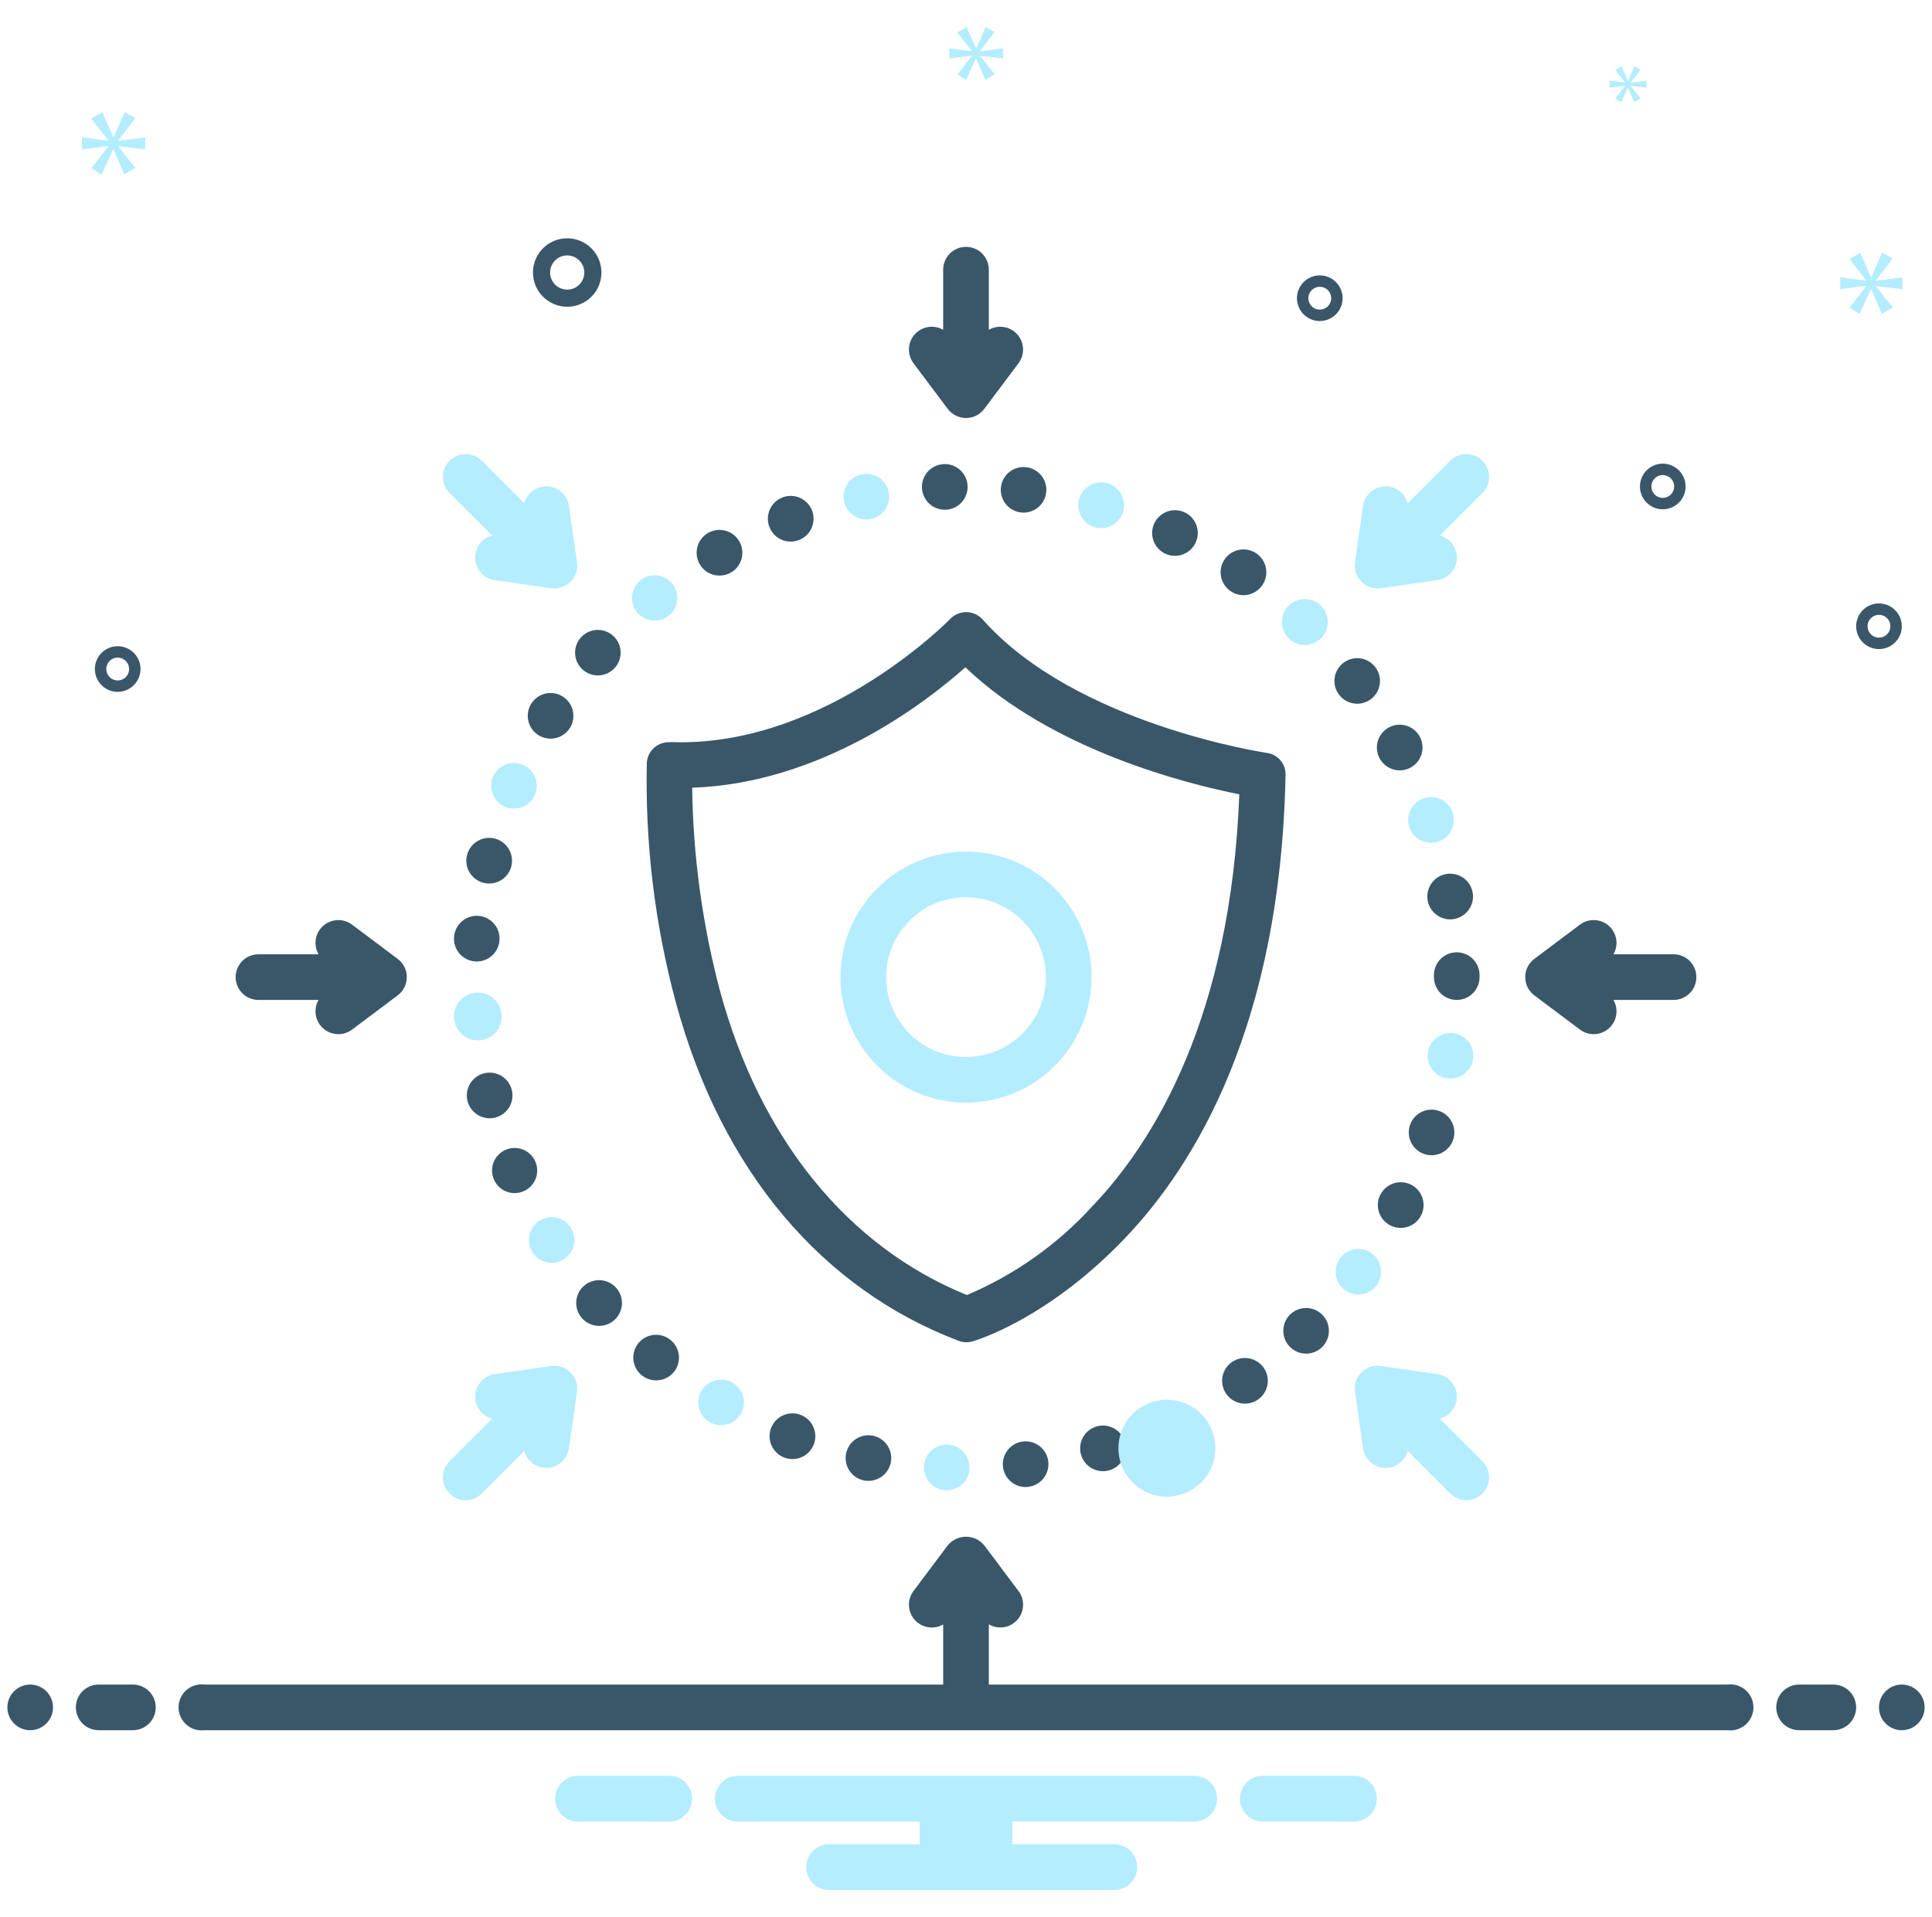 <svg width="131" height="130" viewBox="0 0 131 130" fill="none" xmlns="http://www.w3.org/2000/svg">
<g clip-path="url(#clip0_2067_2131)">
<path d="M45.317 50.335C44.948 50.341 44.594 50.484 44.325 50.736C44.055 50.988 43.889 51.332 43.859 51.7C43.736 57.205 44.401 62.698 45.834 68.014C48.962 79.524 55.838 87.448 64.998 90.93C65.286 91.039 65.601 91.056 65.9 90.978C66.12 90.921 70.971 89.511 76.259 83.991C81.056 78.983 86.842 69.459 87.167 52.522C87.172 52.167 87.046 51.823 86.815 51.554C86.584 51.284 86.262 51.109 85.91 51.061C85.781 51.042 72.917 49.123 66.618 41.999C66.481 41.849 66.315 41.729 66.13 41.645C65.945 41.561 65.745 41.516 65.542 41.512C65.339 41.508 65.138 41.545 64.95 41.621C64.761 41.697 64.591 41.811 64.448 41.955C64.367 42.039 56.257 50.339 46.173 50.339C45.886 50.339 45.598 50.316 45.317 50.335ZM65.459 45.254C71.34 50.883 80.498 53.166 84.032 53.868C83.45 68.924 78.308 77.378 74.024 81.85C71.665 84.426 68.778 86.464 65.56 87.825C57.482 84.541 51.549 77.241 48.821 67.203C47.628 62.704 46.994 58.075 46.934 53.421C55.661 53.118 62.716 47.691 65.459 45.254Z" fill="#3A576A"/>
<path d="M64.262 27.729C64.406 27.921 64.593 28.077 64.808 28.185C65.023 28.292 65.26 28.348 65.5 28.348C65.74 28.348 65.977 28.292 66.192 28.185C66.407 28.077 66.594 27.921 66.738 27.729L69.059 24.634C69.273 24.349 69.382 23.998 69.368 23.642C69.353 23.286 69.216 22.945 68.98 22.678C68.743 22.412 68.421 22.235 68.069 22.178C67.717 22.121 67.356 22.187 67.048 22.366V18.289C67.048 17.878 66.885 17.485 66.594 17.194C66.304 16.904 65.91 16.741 65.5 16.741C65.09 16.741 64.696 16.904 64.406 17.194C64.115 17.485 63.952 17.878 63.952 18.289V22.365C63.644 22.187 63.283 22.121 62.931 22.178C62.579 22.235 62.257 22.412 62.02 22.678C61.784 22.945 61.647 23.286 61.632 23.642C61.618 23.998 61.727 24.349 61.941 24.634L64.262 27.729Z" fill="#3A576A"/>
<path d="M113.477 64.717H109.4C109.578 64.408 109.645 64.047 109.587 63.695C109.53 63.343 109.353 63.022 109.086 62.785C108.82 62.549 108.479 62.412 108.123 62.397C107.767 62.382 107.416 62.491 107.131 62.705L104.036 65.027C103.844 65.171 103.688 65.358 103.58 65.573C103.473 65.788 103.417 66.025 103.417 66.265C103.417 66.505 103.473 66.742 103.58 66.957C103.688 67.172 103.844 67.359 104.036 67.503L107.131 69.824C107.416 70.038 107.767 70.147 108.123 70.132C108.479 70.118 108.82 69.981 109.086 69.744C109.353 69.507 109.53 69.186 109.587 68.834C109.645 68.482 109.578 68.121 109.4 67.812H113.477C113.887 67.812 114.281 67.649 114.571 67.359C114.861 67.069 115.024 66.675 115.024 66.265C115.024 65.854 114.861 65.461 114.571 65.17C114.281 64.88 113.887 64.717 113.477 64.717Z" fill="#3A576A"/>
<path d="M26.965 65.027L23.87 62.705C23.584 62.491 23.234 62.382 22.878 62.397C22.521 62.412 22.181 62.549 21.914 62.785C21.647 63.022 21.471 63.343 21.413 63.695C21.356 64.047 21.422 64.408 21.601 64.717H17.524C17.114 64.717 16.72 64.88 16.43 65.17C16.14 65.461 15.977 65.854 15.977 66.265C15.977 66.675 16.14 67.069 16.43 67.359C16.72 67.649 17.114 67.812 17.524 67.812H21.601C21.422 68.121 21.356 68.482 21.413 68.834C21.471 69.186 21.647 69.507 21.914 69.744C22.181 69.981 22.521 70.118 22.878 70.132C23.234 70.147 23.584 70.038 23.87 69.824L26.965 67.503C27.157 67.359 27.313 67.172 27.42 66.957C27.528 66.742 27.584 66.505 27.584 66.265C27.584 66.025 27.528 65.788 27.42 65.573C27.313 65.358 27.157 65.171 26.965 65.027Z" fill="#3A576A"/>
<path d="M97.635 96.212C97.98 96.12 98.282 95.911 98.49 95.622C98.699 95.333 98.801 94.981 98.78 94.625C98.759 94.269 98.615 93.931 98.374 93.669C98.132 93.406 97.808 93.236 97.455 93.185L93.625 92.638C93.387 92.604 93.144 92.626 92.917 92.702C92.689 92.778 92.482 92.906 92.312 93.076C92.142 93.246 92.014 93.453 91.938 93.681C91.862 93.909 91.84 94.151 91.874 94.389L92.421 98.219C92.474 98.588 92.657 98.925 92.938 99.169C93.219 99.413 93.578 99.548 93.951 99.548C94.025 99.548 94.099 99.543 94.172 99.532C94.472 99.49 94.753 99.359 94.98 99.158C95.206 98.957 95.369 98.693 95.447 98.4L98.33 101.283C98.621 101.572 99.014 101.734 99.424 101.734C99.833 101.733 100.226 101.57 100.516 101.28C100.806 100.991 100.969 100.598 100.969 100.188C100.97 99.779 100.808 99.385 100.519 99.095L97.635 96.212Z" fill="#B4EDFF"/>
<path d="M33.364 36.317C33.02 36.41 32.718 36.618 32.51 36.907C32.301 37.197 32.199 37.549 32.22 37.905C32.242 38.261 32.385 38.598 32.627 38.86C32.868 39.123 33.193 39.294 33.546 39.344L37.375 39.891C37.448 39.901 37.521 39.907 37.594 39.907C37.816 39.907 38.035 39.859 38.237 39.767C38.439 39.675 38.618 39.541 38.764 39.373C38.909 39.206 39.016 39.009 39.079 38.796C39.142 38.584 39.158 38.36 39.126 38.14L38.579 34.31C38.529 33.957 38.358 33.632 38.096 33.391C37.834 33.149 37.496 33.005 37.14 32.984C36.784 32.963 36.432 33.065 36.142 33.274C35.853 33.482 35.645 33.784 35.553 34.129L32.67 31.246C32.38 30.957 31.986 30.794 31.576 30.795C31.166 30.795 30.773 30.958 30.483 31.248C30.194 31.538 30.031 31.931 30.03 32.341C30.03 32.751 30.192 33.144 30.481 33.434L33.364 36.317Z" fill="#B4EDFF"/>
<path d="M37.375 92.638L33.545 93.185C33.192 93.236 32.868 93.407 32.626 93.669C32.385 93.931 32.241 94.269 32.22 94.625C32.199 94.981 32.301 95.333 32.509 95.622C32.718 95.912 33.019 96.12 33.364 96.212L30.481 99.095C30.337 99.239 30.223 99.409 30.145 99.597C30.067 99.785 30.027 99.986 30.027 100.189C30.027 100.393 30.067 100.594 30.145 100.782C30.223 100.969 30.337 101.14 30.481 101.284C30.624 101.427 30.795 101.541 30.983 101.619C31.171 101.697 31.372 101.737 31.575 101.737C31.778 101.737 31.98 101.697 32.167 101.619C32.355 101.541 32.526 101.427 32.669 101.283L35.552 98.4C35.631 98.693 35.793 98.957 36.02 99.158C36.247 99.359 36.528 99.49 36.828 99.532C36.901 99.543 36.975 99.548 37.049 99.548C37.421 99.548 37.781 99.413 38.062 99.169C38.343 98.925 38.526 98.588 38.579 98.219L39.126 94.389C39.16 94.151 39.138 93.909 39.062 93.681C38.986 93.453 38.858 93.246 38.688 93.076C38.518 92.906 38.311 92.778 38.083 92.702C37.855 92.626 37.613 92.604 37.375 92.638Z" fill="#B4EDFF"/>
<path d="M98.33 31.246L95.447 34.129C95.355 33.785 95.147 33.482 94.858 33.274C94.569 33.065 94.216 32.963 93.86 32.984C93.504 33.006 93.166 33.149 92.904 33.391C92.642 33.633 92.471 33.957 92.421 34.31L91.874 38.141C91.843 38.36 91.859 38.584 91.921 38.796C91.984 39.009 92.091 39.206 92.237 39.373C92.382 39.541 92.561 39.675 92.763 39.767C92.965 39.859 93.184 39.907 93.406 39.907C93.479 39.907 93.552 39.902 93.625 39.892L97.455 39.344C97.808 39.294 98.132 39.123 98.374 38.861C98.615 38.599 98.759 38.261 98.78 37.905C98.801 37.549 98.699 37.197 98.49 36.907C98.282 36.618 97.98 36.41 97.635 36.318L100.519 33.435C100.808 33.144 100.97 32.751 100.969 32.341C100.969 31.932 100.806 31.539 100.516 31.249C100.226 30.959 99.834 30.796 99.424 30.796C99.014 30.795 98.621 30.957 98.33 31.246Z" fill="#B4EDFF"/>
<path d="M31.661 58.008C31.565 58.406 31.631 58.826 31.845 59.176C32.058 59.526 32.401 59.776 32.799 59.873C32.921 59.904 33.045 59.919 33.17 59.919C33.461 59.919 33.746 59.837 33.993 59.682C34.239 59.527 34.437 59.306 34.564 59.044C34.691 58.783 34.741 58.49 34.71 58.201C34.678 57.912 34.566 57.637 34.385 57.409C34.205 57.18 33.964 57.007 33.69 56.909C33.416 56.812 33.12 56.793 32.836 56.855C32.551 56.918 32.291 57.059 32.083 57.263C31.875 57.467 31.729 57.725 31.661 58.008Z" fill="#3A576A"/>
<path d="M88.466 43.739C88.828 43.741 89.179 43.617 89.459 43.389C89.739 43.16 89.931 42.841 90.001 42.486C90.072 42.131 90.016 41.763 89.845 41.445C89.673 41.126 89.396 40.878 89.061 40.742C88.725 40.606 88.353 40.591 88.008 40.7C87.663 40.808 87.367 41.033 87.17 41.337C86.974 41.64 86.889 42.003 86.93 42.362C86.972 42.721 87.137 43.055 87.398 43.306C87.685 43.583 88.067 43.738 88.466 43.739Z" fill="#B4EDFF"/>
<path d="M33.425 52.684C33.306 52.966 33.273 53.276 33.33 53.577C33.387 53.877 33.532 54.154 33.747 54.372C33.961 54.59 34.236 54.74 34.535 54.802C34.834 54.864 35.146 54.836 35.429 54.721C35.713 54.606 35.956 54.41 36.128 54.157C36.3 53.904 36.393 53.606 36.395 53.3C36.398 52.995 36.31 52.695 36.142 52.439C35.974 52.184 35.734 51.983 35.453 51.864C35.266 51.784 35.065 51.742 34.862 51.74C34.659 51.739 34.457 51.777 34.269 51.853C34.08 51.929 33.909 52.042 33.764 52.185C33.619 52.327 33.504 52.497 33.425 52.684Z" fill="#B4EDFF"/>
<path d="M83.437 40.087C83.693 40.267 83.998 40.364 84.311 40.365C84.562 40.364 84.809 40.301 85.032 40.184C85.254 40.067 85.445 39.898 85.588 39.692C85.763 39.44 85.859 39.141 85.864 38.835C85.869 38.528 85.783 38.227 85.616 37.969C85.45 37.711 85.211 37.509 84.929 37.387C84.648 37.265 84.336 37.23 84.035 37.285C83.733 37.341 83.454 37.484 83.234 37.698C83.014 37.912 82.863 38.186 82.799 38.486C82.735 38.786 82.761 39.098 82.875 39.383C82.988 39.668 83.184 39.913 83.437 40.087Z" fill="#3A576A"/>
<path d="M36.505 49.852C36.753 50.01 37.04 50.093 37.333 50.092C37.706 50.092 38.066 49.957 38.347 49.713C38.628 49.468 38.812 49.13 38.864 48.761C38.916 48.393 38.834 48.017 38.632 47.704C38.429 47.391 38.12 47.162 37.763 47.058C37.405 46.955 37.021 46.984 36.683 47.14C36.345 47.297 36.074 47.57 35.921 47.91C35.769 48.249 35.743 48.633 35.851 48.99C35.958 49.347 36.19 49.653 36.505 49.852Z" fill="#3A576A"/>
<path d="M32.334 70.552H32.465C32.889 70.534 33.288 70.352 33.578 70.044C33.868 69.735 34.026 69.325 34.017 68.902C34.009 68.478 33.835 68.075 33.532 67.779C33.23 67.482 32.823 67.316 32.4 67.316C31.976 67.316 31.569 67.482 31.267 67.779C30.964 68.075 30.79 68.478 30.782 68.902C30.773 69.325 30.931 69.735 31.221 70.044C31.511 70.352 31.911 70.534 32.334 70.552Z" fill="#B4EDFF"/>
<path d="M53.614 36.728C53.944 36.728 54.266 36.623 54.532 36.427C54.799 36.231 54.995 35.955 55.093 35.64C55.192 35.324 55.187 34.986 55.079 34.673C54.971 34.361 54.766 34.091 54.494 33.904C54.222 33.716 53.897 33.62 53.567 33.631C53.236 33.641 52.918 33.756 52.658 33.96C52.398 34.164 52.21 34.446 52.122 34.765C52.033 35.083 52.049 35.421 52.167 35.73C52.278 36.024 52.475 36.277 52.734 36.456C52.993 36.634 53.3 36.729 53.614 36.728Z" fill="#3A576A"/>
<path d="M30.786 63.54C30.77 63.742 30.793 63.945 30.856 64.138C30.918 64.331 31.018 64.509 31.149 64.663C31.281 64.817 31.442 64.944 31.623 65.035C31.803 65.127 32 65.182 32.202 65.197C32.243 65.203 32.285 65.206 32.326 65.204C32.715 65.205 33.09 65.058 33.375 64.794C33.661 64.53 33.836 64.168 33.866 63.781V63.773C33.883 63.57 33.859 63.366 33.796 63.173C33.733 62.979 33.633 62.8 33.5 62.646C33.368 62.491 33.207 62.364 33.025 62.272C32.844 62.18 32.646 62.125 32.443 62.11C32.24 62.094 32.037 62.119 31.844 62.183C31.65 62.247 31.472 62.348 31.318 62.481C31.164 62.614 31.038 62.776 30.947 62.958C30.855 63.139 30.801 63.337 30.786 63.54Z" fill="#3A576A"/>
<path d="M58.745 35.227C58.851 35.224 58.957 35.214 59.062 35.196C59.463 35.11 59.814 34.869 60.039 34.526C60.263 34.183 60.343 33.764 60.261 33.362C60.201 33.076 60.062 32.812 59.858 32.602C59.655 32.391 59.396 32.243 59.111 32.174C58.827 32.104 58.529 32.117 58.251 32.211C57.974 32.304 57.728 32.474 57.544 32.701C57.359 32.928 57.242 33.203 57.207 33.494C57.172 33.784 57.221 34.079 57.346 34.343C57.472 34.608 57.67 34.831 57.917 34.987C58.165 35.144 58.452 35.227 58.745 35.227Z" fill="#B4EDFF"/>
<path d="M79.01 37.548C79.216 37.647 79.441 37.697 79.668 37.695C80.049 37.696 80.417 37.555 80.701 37.301C80.985 37.047 81.165 36.697 81.207 36.318C81.249 35.939 81.15 35.558 80.928 35.248C80.707 34.938 80.378 34.721 80.006 34.637C79.635 34.554 79.245 34.611 78.912 34.797C78.58 34.984 78.328 35.286 78.204 35.647C78.081 36.007 78.095 36.401 78.244 36.752C78.393 37.103 78.665 37.386 79.01 37.548Z" fill="#3A576A"/>
<path d="M63.991 31.474C63.587 31.492 63.206 31.668 62.929 31.964C62.653 32.259 62.503 32.651 62.512 33.056C62.521 33.46 62.688 33.845 62.978 34.128C63.267 34.411 63.656 34.569 64.06 34.569H64.122C64.326 34.561 64.526 34.513 64.711 34.428C64.896 34.342 65.062 34.221 65.2 34.071C65.338 33.921 65.445 33.745 65.515 33.554C65.585 33.363 65.617 33.16 65.608 32.956C65.6 32.752 65.551 32.553 65.465 32.368C65.379 32.183 65.257 32.017 65.107 31.88C64.957 31.742 64.781 31.635 64.589 31.566C64.398 31.496 64.194 31.465 63.991 31.474Z" fill="#3A576A"/>
<path d="M48.785 39.034C49.059 39.034 49.329 38.962 49.567 38.825C49.832 38.671 50.045 38.441 50.179 38.166C50.314 37.89 50.363 37.581 50.322 37.277C50.28 36.973 50.15 36.688 49.947 36.459C49.743 36.229 49.476 36.065 49.18 35.987C48.883 35.909 48.57 35.921 48.28 36.021C47.99 36.121 47.737 36.304 47.551 36.548C47.366 36.793 47.257 37.086 47.238 37.392C47.22 37.699 47.292 38.003 47.447 38.268C47.583 38.502 47.778 38.697 48.013 38.831C48.248 38.966 48.514 39.036 48.785 39.034Z" fill="#3A576A"/>
<path d="M67.868 33.038C67.844 33.24 67.861 33.445 67.917 33.64C67.972 33.836 68.066 34.019 68.193 34.179C68.319 34.338 68.476 34.471 68.654 34.57C68.832 34.669 69.027 34.732 69.23 34.755C69.289 34.762 69.348 34.764 69.408 34.763C69.706 34.762 69.997 34.675 70.246 34.513C70.496 34.35 70.693 34.119 70.814 33.847C70.935 33.575 70.975 33.274 70.93 32.98C70.884 32.685 70.754 32.411 70.555 32.189C70.357 31.967 70.099 31.806 69.812 31.728C69.525 31.649 69.221 31.654 68.937 31.744C68.653 31.834 68.401 32.004 68.212 32.233C68.022 32.462 67.903 32.742 67.868 33.038Z" fill="#3A576A"/>
<path d="M39.516 45.418C39.799 45.671 40.166 45.809 40.545 45.805C40.906 45.804 41.255 45.676 41.531 45.443C41.807 45.211 41.993 44.889 42.057 44.534C42.121 44.179 42.058 43.813 41.88 43.499C41.702 43.185 41.419 42.944 41.081 42.817C40.743 42.69 40.371 42.685 40.031 42.804C39.69 42.922 39.401 43.157 39.215 43.466C39.029 43.775 38.957 44.14 39.012 44.496C39.067 44.853 39.245 45.179 39.516 45.418Z" fill="#3A576A"/>
<path d="M64.254 97.968C64.05 97.96 63.847 97.992 63.656 98.062C63.465 98.133 63.29 98.24 63.14 98.379C62.991 98.517 62.87 98.683 62.785 98.868C62.7 99.054 62.652 99.254 62.645 99.457C62.637 99.661 62.67 99.864 62.741 100.055C62.812 100.246 62.919 100.421 63.058 100.57C63.197 100.719 63.364 100.839 63.549 100.924C63.734 101.008 63.934 101.056 64.138 101.063H64.192C64.597 101.063 64.986 100.904 65.276 100.62C65.565 100.337 65.732 99.951 65.74 99.546C65.748 99.14 65.597 98.748 65.319 98.453C65.041 98.158 64.659 97.984 64.254 97.968Z" fill="#B4EDFF"/>
<path d="M74.229 35.753C74.367 35.793 74.51 35.814 74.654 35.815C75.047 35.818 75.427 35.671 75.716 35.404C76.005 35.138 76.182 34.771 76.211 34.379C76.241 33.987 76.121 33.599 75.875 33.292C75.629 32.985 75.276 32.783 74.887 32.726C74.498 32.669 74.102 32.763 73.779 32.986C73.456 33.21 73.229 33.549 73.146 33.933C73.062 34.317 73.128 34.718 73.329 35.056C73.53 35.394 73.851 35.643 74.229 35.753Z" fill="#B4EDFF"/>
<path d="M45.465 90.872C45.308 90.743 45.127 90.646 44.933 90.587C44.739 90.528 44.535 90.508 44.333 90.528C44.13 90.548 43.934 90.608 43.755 90.704C43.576 90.799 43.418 90.93 43.289 91.087C43.16 91.244 43.064 91.425 43.005 91.62C42.947 91.814 42.927 92.018 42.947 92.22C42.968 92.422 43.028 92.618 43.124 92.797C43.22 92.976 43.351 93.134 43.508 93.263C43.785 93.49 44.132 93.614 44.49 93.611C44.81 93.613 45.121 93.515 45.383 93.331C45.644 93.148 45.842 92.888 45.949 92.587C46.056 92.286 46.067 91.96 45.98 91.653C45.894 91.345 45.714 91.072 45.465 90.872Z" fill="#3A576A"/>
<path d="M97.072 78.344C97.46 78.343 97.834 78.195 98.119 77.931C98.403 77.667 98.578 77.305 98.608 76.918C98.638 76.53 98.522 76.146 98.281 75.841C98.04 75.536 97.694 75.332 97.31 75.271C96.926 75.21 96.534 75.296 96.21 75.512C95.887 75.727 95.656 76.056 95.565 76.434C95.474 76.811 95.528 77.21 95.716 77.549C95.905 77.889 96.215 78.145 96.584 78.266C96.741 78.318 96.906 78.344 97.072 78.344Z" fill="#3A576A"/>
<path d="M94.255 83.095C94.477 83.211 94.724 83.272 94.974 83.273C95.249 83.274 95.519 83.201 95.757 83.063C95.995 82.925 96.192 82.726 96.327 82.486C96.463 82.247 96.532 81.976 96.528 81.701C96.524 81.426 96.447 81.157 96.305 80.921C96.162 80.686 95.96 80.493 95.719 80.361C95.477 80.23 95.205 80.165 94.93 80.174C94.655 80.182 94.387 80.264 94.154 80.41C93.921 80.556 93.731 80.762 93.604 81.006V80.998C93.509 81.178 93.45 81.376 93.431 81.579C93.413 81.782 93.434 81.987 93.495 82.181C93.555 82.376 93.653 82.557 93.784 82.714C93.914 82.871 94.074 83 94.255 83.095Z" fill="#3A576A"/>
<path d="M92.034 47.724C92.382 47.722 92.719 47.603 92.99 47.386C93.262 47.169 93.452 46.866 93.53 46.527C93.609 46.188 93.57 45.833 93.421 45.518C93.272 45.204 93.021 44.949 92.709 44.795C92.397 44.641 92.042 44.597 91.702 44.67C91.362 44.743 91.056 44.928 90.835 45.197C90.614 45.465 90.489 45.8 90.482 46.148C90.475 46.496 90.585 46.836 90.795 47.113C90.94 47.304 91.127 47.459 91.342 47.565C91.557 47.671 91.794 47.726 92.034 47.724Z" fill="#3A576A"/>
<path d="M99.88 71.844C99.928 71.542 99.885 71.233 99.758 70.955C99.63 70.677 99.423 70.443 99.162 70.283C98.902 70.123 98.6 70.043 98.295 70.054C97.989 70.066 97.694 70.167 97.446 70.346C97.198 70.525 97.008 70.773 96.901 71.06C96.794 71.346 96.775 71.658 96.845 71.955C96.915 72.253 97.072 72.523 97.295 72.732C97.518 72.941 97.799 73.079 98.1 73.128C98.182 73.141 98.265 73.146 98.348 73.144C98.716 73.145 99.073 73.015 99.354 72.777C99.635 72.538 99.821 72.207 99.88 71.844Z" fill="#B4EDFF"/>
<path d="M87.484 89.139C87.264 89.353 87.112 89.629 87.049 89.93C86.986 90.232 87.013 90.545 87.129 90.83C87.244 91.116 87.442 91.361 87.696 91.533C87.951 91.706 88.252 91.799 88.559 91.8C88.813 91.8 89.063 91.738 89.287 91.619C89.51 91.5 89.702 91.328 89.843 91.118C89.985 90.908 90.073 90.666 90.1 90.414C90.126 90.162 90.091 89.907 89.996 89.672C89.901 89.437 89.749 89.229 89.555 89.066C89.361 88.903 89.13 88.79 88.882 88.738C88.634 88.685 88.377 88.694 88.133 88.764C87.889 88.834 87.666 88.963 87.484 89.139Z" fill="#3A576A"/>
<path d="M93.342 87.173C93.525 86.929 93.632 86.635 93.649 86.33C93.666 86.025 93.592 85.722 93.436 85.459C93.281 85.195 93.05 84.985 92.775 84.853C92.499 84.72 92.19 84.673 91.888 84.716C91.585 84.76 91.302 84.892 91.075 85.096C90.848 85.3 90.686 85.567 90.61 85.864C90.535 86.16 90.549 86.472 90.651 86.76C90.753 87.048 90.938 87.299 91.183 87.483C91.345 87.604 91.529 87.693 91.725 87.743C91.921 87.794 92.126 87.805 92.326 87.776C92.527 87.748 92.72 87.68 92.894 87.576C93.068 87.472 93.22 87.335 93.342 87.173Z" fill="#B4EDFF"/>
<path d="M100.322 66.195V66.125C100.321 65.715 100.157 65.322 99.866 65.032C99.575 64.743 99.181 64.581 98.77 64.582C98.36 64.583 97.967 64.747 97.677 65.037C97.388 65.329 97.226 65.722 97.227 66.133V66.265C97.227 66.675 97.39 67.069 97.68 67.359C97.97 67.649 98.364 67.812 98.774 67.812C99.185 67.812 99.578 67.649 99.868 67.359C100.159 67.069 100.322 66.675 100.322 66.265V66.195Z" fill="#3A576A"/>
<path d="M83.537 92.365C83.285 92.539 83.089 92.784 82.976 93.069C82.863 93.353 82.836 93.665 82.9 93.965C82.965 94.265 83.116 94.539 83.336 94.752C83.556 94.966 83.834 95.109 84.136 95.165C84.437 95.22 84.748 95.184 85.03 95.063C85.311 94.941 85.55 94.739 85.716 94.481C85.882 94.224 85.969 93.923 85.964 93.616C85.959 93.31 85.863 93.012 85.689 92.76C85.454 92.424 85.097 92.193 84.694 92.12C84.291 92.046 83.875 92.134 83.537 92.365Z" fill="#3A576A"/>
<path d="M94.185 49.326C93.914 49.469 93.692 49.689 93.546 49.959C93.401 50.228 93.338 50.535 93.367 50.839C93.396 51.144 93.514 51.434 93.708 51.671C93.901 51.909 94.16 52.084 94.453 52.173C94.746 52.264 95.059 52.265 95.352 52.177C95.645 52.089 95.906 51.916 96.101 51.68C96.296 51.444 96.417 51.155 96.447 50.85C96.478 50.546 96.418 50.239 96.275 49.968C96.18 49.789 96.05 49.63 95.894 49.5C95.737 49.371 95.557 49.273 95.363 49.214C95.169 49.154 94.965 49.133 94.763 49.153C94.561 49.172 94.364 49.231 94.185 49.326Z" fill="#3A576A"/>
<path d="M98.077 59.269C97.694 59.333 97.348 59.538 97.109 59.844C96.87 60.151 96.754 60.536 96.785 60.923C96.817 61.311 96.992 61.672 97.277 61.936C97.562 62.2 97.936 62.348 98.325 62.349C98.41 62.349 98.496 62.341 98.58 62.326C98.986 62.259 99.348 62.034 99.587 61.7C99.827 61.366 99.924 60.951 99.857 60.546C99.79 60.141 99.565 59.778 99.231 59.539C98.897 59.3 98.482 59.203 98.077 59.269Z" fill="#3A576A"/>
<path d="M96.53 54.139C96.183 54.257 95.89 54.494 95.701 54.808C95.513 55.122 95.442 55.493 95.502 55.854C95.561 56.215 95.747 56.544 96.026 56.781C96.305 57.018 96.659 57.148 97.025 57.149C97.194 57.151 97.361 57.124 97.52 57.072C97.714 57.007 97.893 56.906 98.047 56.772C98.201 56.638 98.328 56.475 98.418 56.293C98.51 56.11 98.564 55.912 98.577 55.708C98.591 55.505 98.565 55.3 98.5 55.107C98.434 54.914 98.332 54.735 98.197 54.582C98.063 54.429 97.899 54.303 97.716 54.213C97.533 54.123 97.334 54.071 97.13 54.058C96.927 54.045 96.723 54.072 96.53 54.139Z" fill="#B4EDFF"/>
<path d="M59.185 97.364C58.784 97.285 58.367 97.368 58.026 97.595C57.686 97.822 57.449 98.175 57.368 98.576C57.288 98.978 57.369 99.394 57.595 99.736C57.821 100.077 58.173 100.315 58.574 100.397C58.676 100.419 58.78 100.429 58.884 100.428C59.268 100.428 59.638 100.285 59.922 100.027C60.207 99.769 60.385 99.415 60.423 99.033C60.46 98.651 60.355 98.268 60.126 97.96C59.897 97.651 59.562 97.439 59.185 97.364Z" fill="#3A576A"/>
<path d="M44.39 42.091C44.75 42.092 45.098 41.966 45.373 41.735C45.651 41.503 45.839 41.181 45.903 40.825C45.967 40.469 45.904 40.101 45.723 39.788C45.543 39.474 45.258 39.233 44.919 39.109C44.579 38.984 44.206 38.984 43.866 39.107C43.526 39.23 43.24 39.469 43.059 39.782C42.877 40.096 42.812 40.462 42.875 40.819C42.937 41.175 43.124 41.498 43.401 41.731C43.678 41.963 44.028 42.091 44.39 42.091Z" fill="#B4EDFF"/>
<path d="M49.668 93.766C49.312 93.561 48.889 93.507 48.493 93.614C48.097 93.72 47.759 93.98 47.554 94.336C47.349 94.691 47.293 95.114 47.4 95.51C47.506 95.907 47.765 96.245 48.12 96.451V96.443C48.354 96.582 48.622 96.654 48.894 96.652C49.234 96.652 49.565 96.539 49.835 96.332C50.105 96.125 50.299 95.834 50.387 95.505C50.475 95.177 50.452 94.828 50.322 94.514C50.192 94.199 49.962 93.936 49.668 93.766Z" fill="#B4EDFF"/>
<path d="M39.592 87.204C39.363 87.408 39.199 87.675 39.121 87.972C39.043 88.268 39.055 88.582 39.155 88.871C39.256 89.162 39.44 89.415 39.684 89.601C39.928 89.786 40.222 89.895 40.529 89.913C40.835 89.932 41.14 89.859 41.405 89.704C41.669 89.549 41.883 89.319 42.017 89.043C42.151 88.767 42.2 88.458 42.158 88.154C42.117 87.85 41.986 87.565 41.782 87.336C41.509 87.028 41.125 86.842 40.715 86.817C40.304 86.793 39.901 86.932 39.592 87.204Z" fill="#3A576A"/>
<path d="M34.903 80.913C35.114 80.91 35.322 80.865 35.514 80.781C35.861 80.628 36.138 80.351 36.292 80.005C36.447 79.659 36.467 79.268 36.35 78.907C36.233 78.547 35.986 78.243 35.657 78.054C35.329 77.865 34.942 77.805 34.572 77.884C34.201 77.964 33.873 78.178 33.652 78.486C33.43 78.793 33.33 79.171 33.371 79.548C33.413 79.925 33.592 80.273 33.875 80.525C34.158 80.777 34.524 80.915 34.903 80.913Z" fill="#3A576A"/>
<path d="M37.403 85.641C37.696 85.642 37.984 85.558 38.231 85.401C38.576 85.18 38.819 84.831 38.908 84.431C38.996 84.03 38.923 83.611 38.703 83.265H38.711C38.567 83.038 38.366 82.852 38.129 82.726C37.891 82.6 37.625 82.538 37.356 82.546C37.087 82.554 36.825 82.632 36.596 82.773C36.366 82.913 36.177 83.111 36.047 83.347C35.918 83.582 35.852 83.848 35.856 84.117C35.86 84.386 35.934 84.649 36.071 84.88C36.208 85.112 36.402 85.304 36.636 85.437C36.87 85.571 37.134 85.641 37.403 85.641Z" fill="#B4EDFF"/>
<path d="M69.353 97.758C68.963 97.807 68.605 98.003 68.354 98.306C68.102 98.609 67.975 98.996 67.999 99.389C68.023 99.782 68.195 100.152 68.481 100.422C68.767 100.693 69.145 100.844 69.539 100.846C69.604 100.844 69.668 100.839 69.733 100.831C70.14 100.78 70.511 100.57 70.763 100.247C71.016 99.923 71.129 99.512 71.079 99.105C71.029 98.698 70.819 98.327 70.495 98.074C70.171 97.822 69.761 97.708 69.353 97.758Z" fill="#3A576A"/>
<path d="M74.352 96.737C73.995 96.842 73.687 97.072 73.485 97.385C73.283 97.698 73.201 98.073 73.254 98.442C73.307 98.811 73.491 99.148 73.772 99.392C74.053 99.636 74.413 99.77 74.786 99.77C74.933 99.772 75.079 99.751 75.219 99.709C75.613 99.594 75.945 99.327 76.142 98.967C76.34 98.607 76.386 98.183 76.271 97.79C76.156 97.395 75.889 97.063 75.53 96.866C75.17 96.669 74.746 96.622 74.352 96.737Z" fill="#3A576A"/>
<path d="M79.118 94.927H79.126C79.997 94.928 80.833 95.275 81.449 95.892C82.064 96.508 82.41 97.344 82.409 98.216C82.409 99.087 82.062 99.923 81.446 100.539C80.829 101.155 79.994 101.501 79.122 101.501C78.251 101.501 77.415 101.155 76.798 100.539C76.182 99.923 75.835 99.087 75.835 98.216C75.835 97.344 76.18 96.508 76.796 95.892C77.412 95.275 78.247 94.928 79.118 94.927Z" fill="#B4EDFF"/>
<path d="M54.279 95.948C54.089 95.876 53.886 95.842 53.682 95.849C53.478 95.856 53.278 95.902 53.093 95.986C52.907 96.07 52.74 96.19 52.6 96.338C52.461 96.487 52.352 96.662 52.281 96.853C52.209 97.043 52.176 97.246 52.182 97.45C52.189 97.653 52.236 97.854 52.32 98.039C52.405 98.225 52.525 98.392 52.674 98.531C52.822 98.67 52.997 98.778 53.188 98.85C53.364 98.914 53.55 98.948 53.737 98.95C54.1 98.949 54.451 98.821 54.729 98.588C55.007 98.355 55.194 98.032 55.259 97.675C55.323 97.318 55.261 96.95 55.082 96.634C54.903 96.319 54.619 96.076 54.279 95.948Z" fill="#3A576A"/>
<path d="M33.201 75.836C33.523 75.837 33.837 75.736 34.099 75.549C34.361 75.362 34.559 75.099 34.664 74.794C34.769 74.49 34.776 74.16 34.685 73.852C34.594 73.543 34.409 73.27 34.155 73.072C33.902 72.873 33.593 72.758 33.271 72.744C32.95 72.73 32.631 72.816 32.361 72.99C32.091 73.165 31.882 73.42 31.763 73.719C31.645 74.019 31.622 74.348 31.699 74.66C31.782 74.996 31.975 75.294 32.247 75.507C32.519 75.721 32.855 75.837 33.201 75.836Z" fill="#3A576A"/>
<path d="M65.5 74.777C67.184 74.777 68.829 74.278 70.229 73.342C71.629 72.407 72.72 71.078 73.364 69.522C74.008 67.967 74.177 66.255 73.849 64.604C73.52 62.953 72.709 61.436 71.519 60.246C70.329 59.056 68.812 58.245 67.161 57.916C65.51 57.588 63.798 57.757 62.243 58.401C60.688 59.045 59.358 60.136 58.423 61.536C57.487 62.936 56.988 64.581 56.988 66.265C56.991 68.522 57.888 70.685 59.484 72.281C61.08 73.877 63.243 74.774 65.5 74.777ZM65.5 60.848C66.572 60.848 67.619 61.166 68.51 61.761C69.4 62.356 70.095 63.202 70.504 64.192C70.915 65.182 71.022 66.271 70.813 67.322C70.604 68.372 70.088 69.338 69.33 70.095C68.573 70.853 67.608 71.368 66.557 71.577C65.506 71.786 64.417 71.679 63.427 71.269C62.438 70.859 61.592 70.165 60.996 69.274C60.401 68.383 60.084 67.336 60.084 66.265C60.085 64.829 60.656 63.452 61.672 62.437C62.687 61.421 64.064 60.85 65.5 60.848Z" fill="#B4EDFF"/>
<path d="M2.048 117.336C2.902 117.336 3.595 116.643 3.595 115.788C3.595 114.934 2.902 114.241 2.048 114.241C1.193 114.241 0.5 114.934 0.5 115.788C0.5 116.643 1.193 117.336 2.048 117.336Z" fill="#3A576A"/>
<path d="M9.012 114.241H6.69C6.28 114.241 5.886 114.404 5.596 114.694C5.306 114.984 5.143 115.378 5.143 115.789C5.143 116.199 5.306 116.593 5.596 116.883C5.886 117.173 6.28 117.336 6.69 117.336H9.012C9.422 117.336 9.816 117.173 10.106 116.883C10.396 116.593 10.559 116.199 10.559 115.789C10.559 115.378 10.396 114.984 10.106 114.694C9.816 114.404 9.422 114.241 9.012 114.241Z" fill="#3A576A"/>
<path d="M124.309 114.241H121.988C121.578 114.241 121.184 114.404 120.894 114.694C120.603 114.984 120.44 115.378 120.44 115.789C120.44 116.199 120.603 116.593 120.894 116.883C121.184 117.173 121.578 117.336 121.988 117.336H124.309C124.72 117.336 125.114 117.173 125.404 116.883C125.694 116.593 125.857 116.199 125.857 115.789C125.857 115.378 125.694 114.984 125.404 114.694C125.114 114.404 124.72 114.241 124.309 114.241Z" fill="#3A576A"/>
<path d="M128.952 117.336C129.807 117.336 130.5 116.643 130.5 115.788C130.5 114.934 129.807 114.241 128.952 114.241C128.097 114.241 127.404 114.934 127.404 115.788C127.404 116.643 128.097 117.336 128.952 117.336Z" fill="#3A576A"/>
<path d="M91.928 120.431H85.5C85.111 120.463 84.748 120.639 84.483 120.926C84.218 121.213 84.071 121.589 84.071 121.979C84.071 122.369 84.218 122.745 84.483 123.032C84.748 123.319 85.111 123.495 85.5 123.527H91.928C92.317 123.495 92.681 123.319 92.945 123.032C93.21 122.745 93.357 122.369 93.357 121.979C93.357 121.589 93.21 121.213 92.945 120.926C92.681 120.639 92.317 120.463 91.928 120.431Z" fill="#B4EDFF"/>
<path d="M45.5 120.431H39.071C38.682 120.463 38.319 120.639 38.054 120.926C37.79 121.213 37.643 121.589 37.643 121.979C37.643 122.369 37.79 122.745 38.054 123.032C38.319 123.319 38.682 123.495 39.071 123.527H45.5C45.889 123.495 46.252 123.319 46.517 123.032C46.781 122.745 46.928 122.369 46.928 121.979C46.928 121.589 46.781 121.213 46.517 120.926C46.252 120.639 45.889 120.463 45.5 120.431Z" fill="#B4EDFF"/>
<path d="M80.977 120.431H50.024C49.614 120.431 49.22 120.594 48.93 120.885C48.64 121.175 48.477 121.569 48.477 121.979C48.477 122.389 48.64 122.783 48.93 123.073C49.22 123.364 49.614 123.527 50.024 123.527H62.359V125.074H56.215C55.804 125.074 55.411 125.237 55.12 125.528C54.83 125.818 54.667 126.211 54.667 126.622C54.667 127.032 54.83 127.426 55.12 127.716C55.411 128.006 55.804 128.169 56.215 128.169H75.56C75.97 128.169 76.364 128.006 76.654 127.716C76.945 127.426 77.108 127.032 77.108 126.622C77.108 126.211 76.945 125.818 76.654 125.528C76.364 125.237 75.97 125.074 75.56 125.074H68.642V123.527H80.977C81.387 123.527 81.781 123.364 82.071 123.073C82.361 122.783 82.524 122.389 82.524 121.979C82.524 121.569 82.361 121.175 82.071 120.885C81.781 120.594 81.387 120.431 80.977 120.431Z" fill="#B4EDFF"/>
<path d="M117.13 114.241H67.048V110.155C67.355 110.336 67.716 110.404 68.069 110.349C68.421 110.294 68.744 110.118 68.981 109.851C69.218 109.585 69.356 109.244 69.37 108.887C69.384 108.531 69.275 108.18 69.059 107.896L66.738 104.8C66.587 104.618 66.398 104.471 66.184 104.369C65.97 104.268 65.737 104.216 65.5 104.216C65.263 104.216 65.03 104.268 64.816 104.369C64.602 104.471 64.413 104.618 64.262 104.8L61.941 107.896C61.727 108.181 61.618 108.531 61.632 108.888C61.647 109.244 61.784 109.584 62.02 109.851C62.257 110.118 62.579 110.295 62.931 110.352C63.283 110.409 63.644 110.343 63.952 110.165V114.241H13.87C13.65 114.212 13.427 114.231 13.214 114.295C13.002 114.36 12.805 114.469 12.639 114.616C12.472 114.762 12.338 114.943 12.246 115.145C12.155 115.347 12.107 115.567 12.107 115.789C12.107 116.011 12.155 116.23 12.246 116.432C12.338 116.635 12.472 116.815 12.639 116.962C12.805 117.108 13.002 117.217 13.214 117.282C13.427 117.346 13.65 117.365 13.87 117.336H117.13C117.35 117.365 117.574 117.346 117.786 117.282C117.998 117.217 118.195 117.108 118.361 116.962C118.528 116.815 118.662 116.635 118.754 116.432C118.845 116.23 118.893 116.011 118.893 115.789C118.893 115.567 118.845 115.347 118.754 115.145C118.662 114.943 118.528 114.762 118.361 114.616C118.195 114.469 117.998 114.36 117.786 114.295C117.574 114.231 117.35 114.212 117.13 114.241Z" fill="#3A576A"/>
<path d="M38.459 20.803C38.918 20.803 39.367 20.667 39.749 20.412C40.131 20.157 40.428 19.795 40.604 19.37C40.779 18.946 40.825 18.48 40.736 18.029C40.646 17.579 40.425 17.165 40.101 16.841C39.776 16.516 39.362 16.295 38.912 16.205C38.462 16.116 37.995 16.162 37.571 16.337C37.147 16.513 36.784 16.811 36.529 17.192C36.274 17.574 36.138 18.023 36.138 18.482C36.138 19.098 36.383 19.688 36.818 20.123C37.254 20.558 37.844 20.803 38.459 20.803ZM38.459 17.321C38.689 17.321 38.913 17.389 39.104 17.517C39.295 17.645 39.444 17.826 39.532 18.038C39.619 18.25 39.642 18.483 39.597 18.709C39.553 18.934 39.442 19.14 39.28 19.303C39.117 19.465 38.911 19.576 38.686 19.62C38.46 19.665 38.227 19.642 38.015 19.554C37.803 19.467 37.622 19.318 37.494 19.127C37.367 18.936 37.298 18.712 37.298 18.482C37.299 18.174 37.421 17.879 37.639 17.662C37.856 17.444 38.151 17.322 38.459 17.321Z" fill="#3A576A"/>
<path d="M127.405 40.923C127.099 40.923 126.8 41.013 126.545 41.183C126.291 41.353 126.092 41.595 125.975 41.878C125.858 42.161 125.827 42.472 125.887 42.772C125.947 43.072 126.094 43.348 126.311 43.565C126.527 43.781 126.803 43.928 127.103 43.988C127.403 44.048 127.714 44.017 127.997 43.9C128.28 43.783 128.522 43.584 128.692 43.33C128.862 43.075 128.953 42.776 128.953 42.47C128.952 42.06 128.789 41.666 128.499 41.376C128.209 41.086 127.815 40.923 127.405 40.923ZM127.405 43.244C127.252 43.244 127.102 43.199 126.975 43.114C126.848 43.029 126.749 42.908 126.69 42.766C126.632 42.625 126.616 42.469 126.646 42.319C126.676 42.169 126.75 42.031 126.858 41.923C126.966 41.815 127.104 41.741 127.254 41.711C127.404 41.681 127.56 41.697 127.701 41.755C127.843 41.814 127.963 41.913 128.048 42.04C128.133 42.168 128.179 42.317 128.179 42.47C128.179 42.675 128.097 42.872 127.952 43.017C127.807 43.162 127.61 43.244 127.405 43.244Z" fill="#3A576A"/>
<path d="M89.488 18.675C89.182 18.675 88.883 18.766 88.628 18.936C88.374 19.106 88.175 19.348 88.058 19.631C87.941 19.914 87.91 20.225 87.97 20.525C88.03 20.825 88.177 21.101 88.394 21.317C88.61 21.534 88.886 21.681 89.186 21.741C89.486 21.801 89.797 21.77 90.08 21.653C90.363 21.536 90.605 21.337 90.775 21.083C90.945 20.828 91.036 20.529 91.036 20.223C91.035 19.813 90.872 19.419 90.582 19.129C90.292 18.839 89.898 18.676 89.488 18.675ZM89.488 20.997C89.335 20.997 89.185 20.952 89.058 20.867C88.931 20.782 88.832 20.661 88.773 20.519C88.715 20.378 88.699 20.222 88.729 20.072C88.759 19.922 88.833 19.784 88.941 19.676C89.049 19.568 89.187 19.494 89.337 19.464C89.487 19.434 89.643 19.45 89.784 19.508C89.926 19.567 90.046 19.666 90.131 19.793C90.216 19.921 90.262 20.07 90.262 20.223C90.262 20.428 90.18 20.625 90.035 20.77C89.89 20.915 89.693 20.997 89.488 20.997Z" fill="#3A576A"/>
<path d="M112.745 31.443C112.439 31.443 112.14 31.534 111.885 31.704C111.631 31.874 111.432 32.116 111.315 32.399C111.198 32.681 111.167 32.993 111.227 33.293C111.287 33.593 111.434 33.869 111.651 34.085C111.867 34.302 112.143 34.449 112.443 34.509C112.743 34.569 113.054 34.538 113.337 34.421C113.62 34.304 113.862 34.105 114.032 33.851C114.202 33.596 114.292 33.297 114.292 32.991C114.292 32.581 114.129 32.187 113.839 31.897C113.549 31.607 113.155 31.444 112.745 31.443ZM112.745 33.765C112.592 33.765 112.442 33.719 112.315 33.634C112.188 33.549 112.089 33.428 112.03 33.287C111.971 33.146 111.956 32.99 111.986 32.84C112.016 32.69 112.09 32.552 112.198 32.444C112.306 32.336 112.444 32.262 112.594 32.232C112.744 32.202 112.9 32.218 113.041 32.276C113.182 32.335 113.303 32.434 113.388 32.561C113.473 32.688 113.519 32.838 113.519 32.991C113.518 33.196 113.437 33.393 113.292 33.538C113.147 33.683 112.95 33.765 112.745 33.765Z" fill="#3A576A"/>
<path d="M9.528 45.372C9.528 45.066 9.437 44.767 9.267 44.512C9.097 44.258 8.855 44.059 8.572 43.942C8.29 43.825 7.979 43.794 7.678 43.854C7.378 43.914 7.102 44.061 6.886 44.278C6.669 44.494 6.522 44.77 6.462 45.07C6.403 45.37 6.433 45.681 6.55 45.964C6.668 46.247 6.866 46.489 7.12 46.659C7.375 46.829 7.674 46.919 7.98 46.919C8.391 46.919 8.784 46.756 9.074 46.466C9.364 46.175 9.527 45.782 9.528 45.372ZM7.206 45.372C7.206 45.219 7.252 45.069 7.337 44.942C7.422 44.815 7.543 44.715 7.684 44.657C7.826 44.598 7.981 44.583 8.131 44.613C8.281 44.643 8.419 44.717 8.527 44.825C8.636 44.933 8.709 45.071 8.739 45.221C8.769 45.371 8.754 45.527 8.695 45.668C8.637 45.809 8.537 45.93 8.41 46.015C8.283 46.1 8.133 46.146 7.98 46.146C7.775 46.145 7.578 46.064 7.433 45.919C7.288 45.774 7.207 45.577 7.206 45.372Z" fill="#3A576A"/>
<path d="M8.022 9.527L9.172 8.014L8.446 7.603L7.708 9.297H7.683L6.932 7.614L6.193 8.038L7.332 9.516V9.54L5.552 9.31V10.133L7.344 9.903V9.927L6.193 11.404L6.883 11.84L7.671 10.133H7.694L8.421 11.828L9.184 11.392L8.022 9.939V9.915L9.85 10.133V9.31L8.022 9.552V9.527Z" fill="#B4EDFF"/>
<path d="M110.186 5.83L109.523 6.68L109.92 6.932L110.374 5.948H110.388L110.806 6.925L111.246 6.674L110.576 5.837V5.823L111.629 5.948V5.475L110.576 5.614V5.6L111.239 4.729L110.82 4.491L110.395 5.468H110.381L109.949 4.498L109.523 4.743L110.179 5.593V5.607L109.153 5.475V5.948L110.186 5.816V5.83Z" fill="#B4EDFF"/>
<path d="M128.995 19.614V18.807L127.202 19.044V19.021L128.33 17.536L127.617 17.133L126.893 18.795H126.869L126.133 17.144L125.408 17.56L126.525 19.009V19.032L124.778 18.807V19.614L126.536 19.389V19.413L125.408 20.861L126.085 21.289L126.858 19.614H126.881L127.593 21.277L128.342 20.849L127.202 19.424V19.401L128.995 19.614Z" fill="#B4EDFF"/>
<path d="M66.466 3.459L67.439 2.179L66.824 1.831L66.2 3.265H66.179L65.544 1.841L64.918 2.199L65.882 3.449V3.47L64.376 3.275V3.971L65.892 3.777V3.797L64.918 5.047L65.503 5.416L66.169 3.971H66.189L66.804 5.406L67.45 5.037L66.466 3.807V3.787L68.012 3.971V3.275L66.466 3.48V3.459Z" fill="#B4EDFF"/>
</g>
<defs>
<clipPath id="clip0_2067_2131">
<rect width="130" height="130" fill="white" transform="translate(0.5)"/>
</clipPath>
</defs>
</svg>
